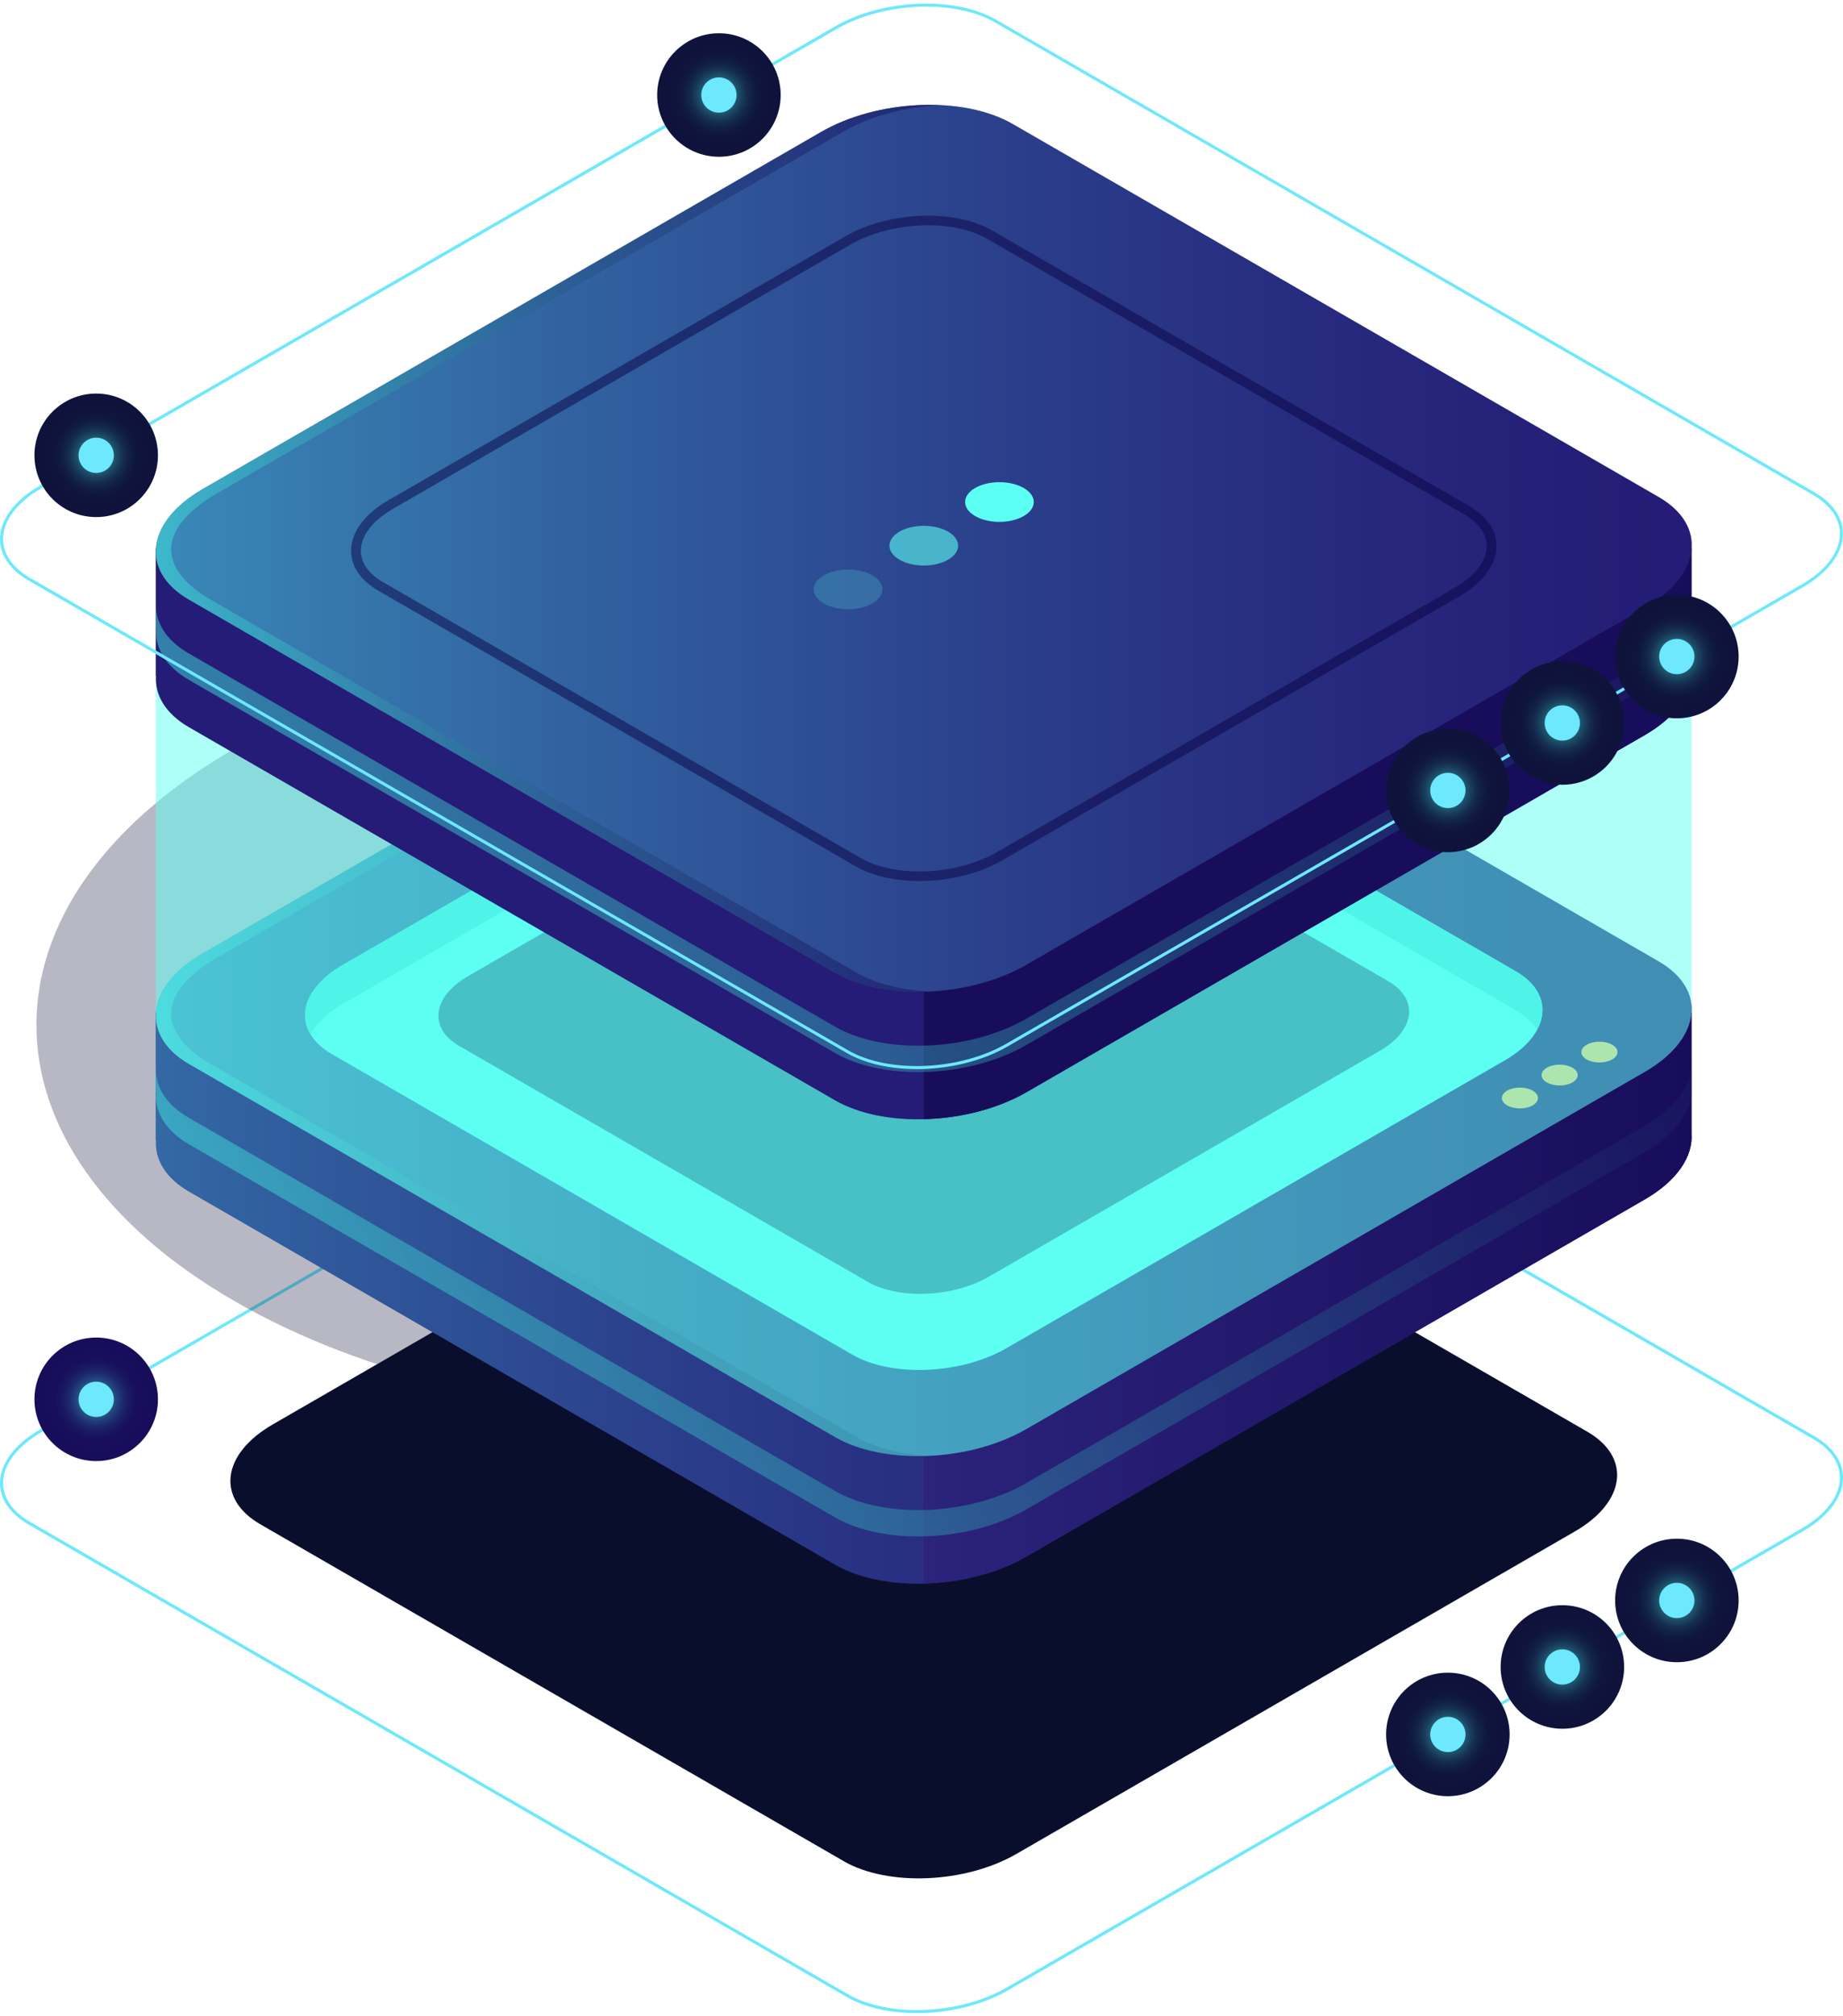 <svg width="480" height="525" viewBox="0 0 480 525" fill="none" xmlns="http://www.w3.org/2000/svg">
<g clip-path="url(#clip0_22_2624)">
<path d="M238.758 524.166C231.914 524.166 225.391 522.79 220.513 519.966L7.398 396.933C2.627 394.181 0 390.357 0 386.157C0 381.118 3.788 376.043 10.382 372.237L217.529 252.652C229.913 245.504 248.747 244.718 259.487 250.937L472.602 373.988C477.373 376.74 480 380.564 480 384.764C480 389.803 476.212 394.878 469.618 398.684L262.471 518.269C255.699 522.182 246.996 524.184 238.758 524.184V524.166ZM241.242 247.524C233.147 247.524 224.587 249.489 217.922 253.349L10.775 372.934C4.432 376.597 0.804 381.422 0.804 386.157C0.804 390.053 3.288 393.627 7.791 396.236L220.906 519.287C231.431 525.363 249.891 524.595 262.078 517.572L469.225 397.987C475.568 394.324 479.196 389.499 479.196 384.764C479.196 380.868 476.712 377.294 472.209 374.685L259.094 251.634C254.323 248.882 247.943 247.542 241.242 247.542V247.524Z" fill="#6EE8FC"/>
<path style="mix-blend-mode:lighten" opacity="0.3" d="M310.273 338.802C241.457 378.527 129.896 378.527 61.097 338.802C-7.72 299.078 -7.72 234.657 61.097 194.933C129.913 155.208 241.475 155.208 310.273 194.933C379.09 234.657 379.09 299.078 310.273 338.802Z" fill="url(#paint0_radial_22_2624)"/>
<path style="mix-blend-mode:lighten" d="M203.322 270.522C203.322 279.404 196.121 286.605 187.24 286.605C178.358 286.605 171.157 279.404 171.157 270.522C171.157 261.641 178.358 254.439 187.24 254.439C196.121 254.439 203.322 261.641 203.322 270.522Z" fill="url(#paint1_radial_22_2624)"/>
<path d="M191.832 270.523C191.832 273.06 189.777 275.115 187.24 275.115C184.702 275.115 182.647 273.06 182.647 270.523C182.647 267.985 184.702 265.93 187.24 265.93C189.777 265.93 191.832 267.985 191.832 270.523Z" fill="#6EE8FC"/>
<path style="mix-blend-mode:lighten" d="M41.136 364.356C41.136 373.238 33.934 380.439 25.053 380.439C16.172 380.439 8.97 373.238 8.97 364.356C8.97 355.475 16.172 348.273 25.053 348.273C33.934 348.273 41.136 355.475 41.136 364.356Z" fill="url(#paint2_radial_22_2624)"/>
<path d="M29.646 364.357C29.646 366.894 27.591 368.949 25.053 368.949C22.516 368.949 20.461 366.894 20.461 364.357C20.461 361.819 22.516 359.764 25.053 359.764C27.591 359.764 29.646 361.819 29.646 364.357Z" fill="#6EE8FC"/>
<path style="mix-blend-mode:lighten" d="M393.171 451.614C393.171 460.495 385.969 467.697 377.088 467.697C368.207 467.697 361.005 460.495 361.005 451.614C361.005 442.733 368.207 435.531 377.088 435.531C385.969 435.531 393.171 442.733 393.171 451.614Z" fill="url(#paint3_radial_22_2624)"/>
<path d="M381.68 451.614C381.68 454.152 379.625 456.207 377.088 456.207C374.55 456.207 372.495 454.152 372.495 451.614C372.495 449.077 374.55 447.022 377.088 447.022C379.625 447.022 381.68 449.077 381.68 451.614Z" fill="#6EE8FC"/>
<path style="mix-blend-mode:lighten" d="M422.996 434.048C422.996 442.929 415.794 450.131 406.913 450.131C398.032 450.131 390.83 442.929 390.83 434.048C390.83 425.167 398.032 417.965 406.913 417.965C415.794 417.965 422.996 425.167 422.996 434.048Z" fill="url(#paint4_radial_22_2624)"/>
<path d="M411.487 434.049C411.487 436.586 409.432 438.641 406.895 438.641C404.357 438.641 402.302 436.586 402.302 434.049C402.302 431.511 404.357 429.456 406.895 429.456C409.432 429.456 411.487 431.511 411.487 434.049Z" fill="#6EE8FC"/>
<path style="mix-blend-mode:lighten" d="M452.82 416.733C452.82 425.614 445.618 432.815 436.737 432.815C427.856 432.815 420.654 425.614 420.654 416.733C420.654 407.851 427.856 400.65 436.737 400.65C445.618 400.65 452.82 407.851 452.82 416.733Z" fill="url(#paint5_radial_22_2624)"/>
<path d="M436.719 421.326C439.256 421.326 441.312 419.27 441.312 416.733C441.312 414.197 439.256 412.141 436.719 412.141C434.183 412.141 432.127 414.197 432.127 416.733C432.127 419.27 434.183 421.326 436.719 421.326Z" fill="#6EE8FC"/>
<path d="M219.691 484.584L67.798 396.897C56.254 390.232 57.702 378.598 71.032 370.897L216.457 286.944C229.787 279.242 249.945 278.42 261.488 285.086L413.382 372.773C424.925 379.438 423.478 391.072 410.147 398.773L264.723 482.726C251.392 490.427 231.235 491.249 219.691 484.602V484.584Z" fill="#0A0E2D"/>
<path d="M440.526 295.093V263.696H359.504L263.722 208.389C250.945 201.009 228.608 201.938 213.848 210.462L121.64 263.696H40.582V296.88H40.654C40.296 301.866 43.084 306.69 49.213 310.247L217.439 407.369C230.216 414.749 252.554 413.82 267.314 405.296L428.374 312.302C436.88 307.387 440.99 301.026 440.526 295.093Z" fill="#312A91"/>
<path opacity="0.5" d="M440.526 295.093V263.696H359.504L263.722 208.389C250.945 201.009 228.608 201.938 213.848 210.462L121.64 263.696H40.582V296.88H40.654C40.296 301.866 43.084 306.69 49.213 310.247L217.439 407.369C230.216 414.749 252.554 413.82 267.314 405.296L428.374 312.302C436.88 307.387 440.99 301.026 440.526 295.093Z" fill="url(#paint6_linear_22_2624)"/>
<path d="M263.74 208.388C257.593 204.832 249.248 203.224 240.581 203.438V412.3C249.945 412.068 259.648 409.709 267.332 405.295L428.392 312.301C436.898 307.387 441.008 301.025 440.544 295.092V263.695H359.522L263.74 208.388Z" fill="url(#paint7_linear_22_2624)"/>
<path d="M217.44 374.167L49.213 277.045C36.437 269.664 38.027 256.78 52.787 248.256L213.848 155.262C228.608 146.738 250.927 145.809 263.722 153.189L431.948 250.311C444.725 257.692 443.135 270.576 428.374 279.1L267.314 372.094C252.554 380.618 230.216 381.547 217.44 374.167Z" fill="#312A91"/>
<path opacity="0.5" d="M217.44 374.167L49.213 277.045C36.437 269.664 38.027 256.78 52.787 248.256L213.848 155.262C228.608 146.738 250.927 145.809 263.722 153.189L431.948 250.311C444.725 257.692 443.135 270.576 428.374 279.1L267.314 372.094C252.554 380.618 230.216 381.547 217.44 374.167Z" fill="url(#paint8_linear_22_2624)"/>
<path d="M221.943 352.705L86.4 274.453C76.107 268.503 77.394 258.121 89.277 251.259L219.048 176.331C230.949 169.469 248.926 168.718 259.237 174.669L394.779 252.92C405.072 258.871 403.785 269.253 391.902 276.115L262.132 351.043C250.23 357.905 232.253 358.656 221.943 352.705Z" fill="#5CFFF3"/>
<path d="M89.277 261.391L219.048 186.463C230.949 179.601 248.926 178.85 259.237 184.801L394.779 263.053C397.316 264.518 399.157 266.269 400.301 268.146C403.285 262.66 401.569 256.816 394.779 252.903L259.237 174.651C248.944 168.7 230.949 169.451 219.048 176.313L89.277 251.241C80.324 256.405 77.376 263.571 80.878 269.343C82.433 266.502 85.221 263.732 89.277 261.391Z" fill="#42E8E0"/>
<path opacity="0.5" d="M223.104 374.166L54.86 277.044C42.083 269.664 39.028 258.817 58.434 248.256L219.494 155.262C226.75 151.062 235.845 148.721 244.727 148.292C234.166 147.81 222.657 150.169 213.848 155.262L52.805 248.256C38.045 256.78 36.437 269.664 49.231 277.044L217.457 374.166C223.962 377.919 232.915 379.509 242.1 379.063C234.97 378.741 228.251 377.133 223.104 374.166Z" fill="url(#paint9_linear_22_2624)"/>
<path opacity="0.5" d="M428.392 293.145L267.332 386.14C252.571 394.664 230.234 395.593 217.457 388.213L49.213 291.073C43.066 287.534 40.279 282.709 40.654 277.706H40.582V284.586H40.654C40.296 289.571 43.084 294.396 49.213 297.952L217.439 395.075C230.216 402.455 252.554 401.526 267.314 393.002L428.374 300.007C436.88 295.093 440.99 288.732 440.526 282.799V275.919C441.008 281.852 436.898 288.213 428.374 293.128L428.392 293.145Z" fill="url(#paint10_linear_22_2624)"/>
<path d="M399.175 283.979C401.016 285.033 401.016 286.766 399.175 287.821C397.335 288.875 394.368 288.875 392.528 287.821C390.687 286.766 390.687 285.051 392.528 283.979C394.368 282.924 397.335 282.924 399.175 283.979Z" fill="#FCCC6B"/>
<path d="M409.522 278.01C411.362 279.065 411.362 280.78 409.522 281.852C407.681 282.907 404.715 282.907 402.874 281.852C401.034 280.798 401.034 279.083 402.874 278.01C404.715 276.956 407.681 276.956 409.522 278.01Z" fill="#FCCC6B"/>
<path d="M419.886 272.024C421.727 273.078 421.727 274.793 419.886 275.866C418.046 276.92 415.079 276.92 413.239 275.866C411.398 274.811 411.398 273.096 413.239 272.024C415.079 270.969 418.046 270.969 419.886 272.024Z" fill="#FCCC6B"/>
<path opacity="0.5" d="M225.963 333.745L119.638 272.363C111.561 267.699 112.58 259.55 121.908 254.171L223.694 195.398C233.022 190.019 247.139 189.429 255.216 194.093L361.541 255.476C369.618 260.14 368.6 268.288 359.272 273.667L257.486 332.441C248.158 337.82 234.04 338.409 225.963 333.745Z" fill="#0B0244"/>
<path opacity="0.5" d="M440.526 263.678C440.579 263.088 440.579 262.481 440.526 261.891V174.168L301.159 174.794L263.722 153.189C250.945 145.809 228.608 146.738 213.848 155.262L179.055 175.348L40.582 175.955V263.678H40.654C40.296 268.664 43.084 273.488 49.213 277.045L217.439 374.167C230.216 381.547 252.554 380.618 267.314 372.094L428.374 279.1C436.04 274.668 440.133 269.075 440.526 263.66V263.678Z" fill="#5CFFF3"/>
<path d="M440.526 174.186V142.789H359.504L263.722 87.482C250.945 80.101 228.608 81.031 213.848 89.555L121.64 142.789H40.582V175.973H40.654C40.296 180.958 43.084 185.783 49.213 189.339L217.439 286.462C230.216 293.842 252.554 292.913 267.314 284.389L428.374 191.394C436.88 186.48 440.99 180.119 440.526 174.186Z" fill="#312A91"/>
<path opacity="0.5" d="M440.526 174.186V142.789H359.504L263.722 87.482C250.945 80.101 228.608 81.031 213.848 89.555L121.64 142.789H40.582V175.973H40.654C40.296 180.958 43.084 185.783 49.213 189.339L217.439 286.462C230.216 293.842 252.554 292.913 267.314 284.389L428.374 191.394C436.88 186.48 440.99 180.119 440.526 174.186Z" fill="url(#paint11_linear_22_2624)"/>
<path d="M263.74 87.481C257.593 83.925 249.248 82.317 240.581 82.532V291.394C249.945 291.161 259.648 288.802 267.332 284.389L428.392 191.394C436.898 186.48 441.008 180.118 440.544 174.186V142.788H359.522L263.74 87.481Z" fill="url(#paint12_linear_22_2624)"/>
<path d="M217.439 253.277L49.213 156.137C36.436 148.757 38.027 135.873 52.787 127.349L213.865 34.355C228.626 25.831 250.945 24.902 263.74 32.282L431.966 129.404C444.743 136.784 443.152 149.668 428.392 158.192L267.332 251.187C252.571 259.711 230.234 260.64 217.457 253.26L217.439 253.277Z" fill="#312A91"/>
<path opacity="0.5" d="M217.439 253.277L49.213 156.137C36.436 148.757 38.027 135.873 52.787 127.349L213.865 34.355C228.626 25.831 250.945 24.902 263.74 32.282L431.966 129.404C444.743 136.784 443.152 149.668 428.392 158.192L267.332 251.187C252.571 259.711 230.234 260.64 217.457 253.26L217.439 253.277Z" fill="url(#paint13_linear_22_2624)"/>
<path opacity="0.5" d="M223.104 253.278L54.86 156.138C42.083 148.758 39.027 137.911 58.434 127.35L219.512 34.355C226.767 30.156 235.863 27.815 244.744 27.386C234.183 26.904 222.675 29.262 213.865 34.355L52.805 127.35C38.044 135.874 36.436 148.758 49.231 156.138L217.457 253.26C223.962 257.013 232.914 258.603 242.099 258.156C234.969 257.835 228.25 256.227 223.104 253.26V253.278Z" fill="url(#paint14_linear_22_2624)"/>
<path opacity="0.5" d="M428.392 172.238L267.332 265.232C252.571 273.756 230.234 274.686 217.457 267.305L49.213 170.165C43.066 166.627 40.279 161.802 40.654 156.799H40.582V163.679H40.654C40.296 168.682 43.084 173.489 49.213 177.045L217.439 274.167C230.216 281.548 252.554 280.618 267.314 272.094L428.374 179.1C436.88 174.186 440.99 167.824 440.526 161.892V155.012C441.008 160.944 436.898 167.306 428.374 172.22L428.392 172.238Z" fill="url(#paint15_linear_22_2624)"/>
<path opacity="0.2" d="M227.214 149.811C230.716 151.831 230.716 155.101 227.214 157.12C223.711 159.139 218.065 159.139 214.562 157.12C211.06 155.101 211.06 151.831 214.562 149.811C218.065 147.792 223.711 147.792 227.214 149.811Z" fill="#5CFFF3"/>
<path opacity="0.6" d="M246.924 138.428C250.409 140.447 250.409 143.717 246.924 145.736C243.422 147.756 237.775 147.756 234.273 145.736C230.77 143.717 230.77 140.447 234.273 138.428C237.775 136.408 243.422 136.408 246.924 138.428Z" fill="#5CFFF3"/>
<path d="M266.617 127.063C270.12 129.083 270.12 132.353 266.617 134.372C263.115 136.391 257.468 136.391 253.965 134.372C250.481 132.353 250.481 129.083 253.965 127.063C257.468 125.044 263.115 125.044 266.617 127.063Z" fill="#5CFFF3"/>
<path opacity="0.5" d="M239.491 229.403C233.254 229.403 227.285 228.134 222.854 225.579L98.462 153.76C93.941 151.151 91.439 147.47 91.439 143.414C91.439 138.607 94.96 133.818 101.107 130.28L220.191 61.517C231.431 55.03 248.551 54.333 258.325 59.98L382.717 131.799C387.238 134.407 389.74 138.089 389.74 142.145C389.74 146.952 386.219 151.741 380.072 155.279L260.988 224.042C254.859 227.581 246.978 229.403 239.491 229.403ZM224.105 223.381C233.183 228.635 249.158 227.938 259.719 221.844L378.803 153.081C384.129 150.008 387.202 146.005 387.202 142.145C387.202 139.036 385.165 136.141 381.466 133.996L257.074 62.178C247.997 56.924 232.021 57.621 221.46 63.715L102.376 132.478C97.033 135.551 93.977 139.536 93.977 143.414C93.977 146.523 96.014 149.418 99.731 151.562L224.123 223.381H224.105Z" fill="#0B0244"/>
<path d="M238.758 278.366C231.914 278.366 225.391 276.99 220.513 274.167L7.398 151.134C2.627 148.382 0 144.557 0 140.358C0 135.319 3.788 130.244 10.382 126.438L217.511 6.853C229.895 -0.295 248.729 -1.081 259.469 5.138L472.584 128.189C477.355 130.941 479.982 134.765 479.982 138.964C479.982 144.004 476.194 149.079 469.6 152.885L262.453 272.469C255.681 276.383 246.978 278.384 238.74 278.384L238.758 278.366ZM241.242 1.724C233.147 1.724 224.587 3.69 217.922 7.55L10.775 127.134C4.432 130.798 0.804 135.623 0.804 140.358C0.804 144.254 3.288 147.828 7.791 150.437L220.906 273.488C231.431 279.564 249.909 278.795 262.078 271.772L469.225 152.188C475.568 148.525 479.196 143.7 479.196 138.964C479.196 135.069 476.712 131.495 472.209 128.886L259.094 5.817C254.323 3.065 247.943 1.724 241.242 1.724Z" fill="#6EE8FC"/>
<path style="mix-blend-mode:lighten" d="M203.322 24.741C203.322 33.622 196.121 40.823 187.24 40.823C178.358 40.823 171.157 33.622 171.157 24.741C171.157 15.859 178.358 8.658 187.24 8.658C196.121 8.658 203.322 15.859 203.322 24.741Z" fill="url(#paint16_radial_22_2624)"/>
<path d="M191.832 24.741C191.832 27.279 189.777 29.334 187.24 29.334C184.702 29.334 182.647 27.279 182.647 24.741C182.647 22.203 184.702 20.148 187.24 20.148C189.777 20.148 191.832 22.203 191.832 24.741Z" fill="#6EE8FC"/>
<path style="mix-blend-mode:lighten" d="M41.136 118.557C41.136 127.438 33.934 134.64 25.053 134.64C16.172 134.64 8.97 127.438 8.97 118.557C8.97 109.676 16.172 102.474 25.053 102.474C33.934 102.474 41.136 109.676 41.136 118.557Z" fill="url(#paint17_radial_22_2624)"/>
<path d="M29.646 118.557C29.646 121.095 27.591 123.15 25.053 123.15C22.516 123.15 20.461 121.095 20.461 118.557C20.461 116.02 22.516 113.965 25.053 113.965C27.591 113.965 29.646 116.02 29.646 118.557Z" fill="#6EE8FC"/>
<path style="mix-blend-mode:lighten" d="M393.171 205.815C393.171 214.696 385.969 221.898 377.088 221.898C368.207 221.898 361.005 214.696 361.005 205.815C361.005 196.934 368.207 189.732 377.088 189.732C385.969 189.732 393.171 196.934 393.171 205.815Z" fill="url(#paint18_radial_22_2624)"/>
<path d="M381.68 205.816C381.68 208.353 379.625 210.408 377.088 210.408C374.55 210.408 372.495 208.353 372.495 205.816C372.495 203.278 374.55 201.223 377.088 201.223C379.625 201.223 381.68 203.278 381.68 205.816Z" fill="#6EE8FC"/>
<path style="mix-blend-mode:lighten" d="M422.996 188.249C422.996 197.13 415.794 204.332 406.913 204.332C398.032 204.332 390.83 197.13 390.83 188.249C390.83 179.368 398.032 172.166 406.913 172.166C415.794 172.166 422.996 179.368 422.996 188.249Z" fill="url(#paint19_radial_22_2624)"/>
<path d="M411.487 188.249C411.487 190.787 409.432 192.842 406.895 192.842C404.357 192.842 402.302 190.787 402.302 188.249C402.302 185.712 404.357 183.657 406.895 183.657C409.432 183.657 411.487 185.712 411.487 188.249Z" fill="#6EE8FC"/>
<path style="mix-blend-mode:lighten" d="M452.82 170.951C452.82 179.833 445.618 187.034 436.737 187.034C427.856 187.034 420.654 179.833 420.654 170.951C420.654 162.07 427.856 154.869 436.737 154.869C445.618 154.869 452.82 162.07 452.82 170.951Z" fill="url(#paint20_radial_22_2624)"/>
<path d="M441.312 170.951C441.312 173.489 439.257 175.544 436.719 175.544C434.182 175.544 432.127 173.489 432.127 170.951C432.127 168.414 434.182 166.359 436.719 166.359C439.257 166.359 441.312 168.414 441.312 170.951Z" fill="#6EE8FC"/>
</g>
<defs>
<radialGradient id="paint0_radial_22_2624" cx="0" cy="0" r="1" gradientUnits="userSpaceOnUse" gradientTransform="translate(444.158 418.891) rotate(30) scale(143.87 125.167)">
<stop stop-color="#42E8E0"/>
<stop offset="0.01" stop-color="#3FDED8"/>
<stop offset="0.09" stop-color="#34AFB3"/>
<stop offset="0.17" stop-color="#2A8593"/>
<stop offset="0.26" stop-color="#216178"/>
<stop offset="0.35" stop-color="#1A4561"/>
<stop offset="0.44" stop-color="#152E50"/>
<stop offset="0.54" stop-color="#111F44"/>
<stop offset="0.66" stop-color="#0F153D"/>
<stop offset="0.82" stop-color="#0F133B"/>
</radialGradient>
<radialGradient id="paint1_radial_22_2624" cx="0" cy="0" r="1" gradientUnits="userSpaceOnUse" gradientTransform="translate(187.24 270.522) scale(16.083)">
<stop stop-color="#42E8E0"/>
<stop offset="0.02" stop-color="#3FD8D6"/>
<stop offset="0.1" stop-color="#35A9B9"/>
<stop offset="0.18" stop-color="#2D7FA0"/>
<stop offset="0.26" stop-color="#275B8A"/>
<stop offset="0.35" stop-color="#213F79"/>
<stop offset="0.44" stop-color="#1D286B"/>
<stop offset="0.54" stop-color="#1A1962"/>
<stop offset="0.66" stop-color="#180F5C"/>
<stop offset="0.82" stop-color="#180D5B"/>
</radialGradient>
<radialGradient id="paint2_radial_22_2624" cx="0" cy="0" r="1" gradientUnits="userSpaceOnUse" gradientTransform="translate(25.053 364.356) scale(16.083)">
<stop stop-color="#42E8E0"/>
<stop offset="0.02" stop-color="#3FD8D6"/>
<stop offset="0.1" stop-color="#35A9B9"/>
<stop offset="0.18" stop-color="#2D7FA0"/>
<stop offset="0.26" stop-color="#275B8A"/>
<stop offset="0.35" stop-color="#213F79"/>
<stop offset="0.44" stop-color="#1D286B"/>
<stop offset="0.54" stop-color="#1A1962"/>
<stop offset="0.66" stop-color="#180F5C"/>
<stop offset="0.82" stop-color="#180D5B"/>
</radialGradient>
<radialGradient id="paint3_radial_22_2624" cx="0" cy="0" r="1" gradientUnits="userSpaceOnUse" gradientTransform="translate(377.088 451.614) scale(16.083 16.083)">
<stop stop-color="#42E8E0"/>
<stop offset="0.01" stop-color="#3FDED8"/>
<stop offset="0.09" stop-color="#34AFB3"/>
<stop offset="0.17" stop-color="#2A8593"/>
<stop offset="0.26" stop-color="#216178"/>
<stop offset="0.35" stop-color="#1A4561"/>
<stop offset="0.44" stop-color="#152E50"/>
<stop offset="0.54" stop-color="#111F44"/>
<stop offset="0.66" stop-color="#0F153D"/>
<stop offset="0.82" stop-color="#0F133B"/>
</radialGradient>
<radialGradient id="paint4_radial_22_2624" cx="0" cy="0" r="1" gradientUnits="userSpaceOnUse" gradientTransform="translate(406.913 434.048) scale(16.083)">
<stop stop-color="#42E8E0"/>
<stop offset="0.01" stop-color="#3FDED8"/>
<stop offset="0.09" stop-color="#34AFB3"/>
<stop offset="0.17" stop-color="#2A8593"/>
<stop offset="0.26" stop-color="#216178"/>
<stop offset="0.35" stop-color="#1A4561"/>
<stop offset="0.44" stop-color="#152E50"/>
<stop offset="0.54" stop-color="#111F44"/>
<stop offset="0.66" stop-color="#0F153D"/>
<stop offset="0.82" stop-color="#0F133B"/>
</radialGradient>
<radialGradient id="paint5_radial_22_2624" cx="0" cy="0" r="1" gradientUnits="userSpaceOnUse" gradientTransform="translate(436.719 416.733) scale(16.083)">
<stop stop-color="#42E8E0"/>
<stop offset="0.01" stop-color="#3FDED8"/>
<stop offset="0.09" stop-color="#34AFB3"/>
<stop offset="0.17" stop-color="#2A8593"/>
<stop offset="0.26" stop-color="#216178"/>
<stop offset="0.35" stop-color="#1A4561"/>
<stop offset="0.44" stop-color="#152E50"/>
<stop offset="0.54" stop-color="#111F44"/>
<stop offset="0.66" stop-color="#0F153D"/>
<stop offset="0.82" stop-color="#0F133B"/>
</radialGradient>
<linearGradient id="paint6_linear_22_2624" x1="-47.819" y1="307.87" x2="352.16" y2="307.87" gradientUnits="userSpaceOnUse">
<stop stop-color="#42E8E0"/>
<stop offset="0.1" stop-color="#3CC9CD"/>
<stop offset="0.34" stop-color="#2F87A5"/>
<stop offset="0.56" stop-color="#255285"/>
<stop offset="0.75" stop-color="#1E2C6E"/>
<stop offset="0.91" stop-color="#191560"/>
<stop offset="1" stop-color="#180D5B"/>
</linearGradient>
<linearGradient id="paint7_linear_22_2624" x1="240.581" y1="307.851" x2="440.561" y2="307.851" gradientUnits="userSpaceOnUse">
<stop stop-color="#2B237C"/>
<stop offset="1" stop-color="#180D5B"/>
</linearGradient>
<linearGradient id="paint8_linear_22_2624" x1="40.582" y1="263.678" x2="440.597" y2="263.678" gradientUnits="userSpaceOnUse">
<stop stop-color="#42E8E0"/>
<stop offset="0.1" stop-color="#3CC9CD"/>
<stop offset="0.34" stop-color="#2F87A5"/>
<stop offset="0.56" stop-color="#255285"/>
<stop offset="0.75" stop-color="#1E2C6E"/>
<stop offset="0.91" stop-color="#191560"/>
<stop offset="1" stop-color="#180D5B"/>
</linearGradient>
<linearGradient id="paint9_linear_22_2624" x1="40.582" y1="263.695" x2="244.744" y2="263.695" gradientUnits="userSpaceOnUse">
<stop stop-color="#42E8E0"/>
<stop offset="0.1" stop-color="#3CC9CD"/>
<stop offset="0.34" stop-color="#2F87A5"/>
<stop offset="0.56" stop-color="#255285"/>
<stop offset="0.75" stop-color="#1E2C6E"/>
<stop offset="0.91" stop-color="#191560"/>
<stop offset="1" stop-color="#180D5B"/>
</linearGradient>
<linearGradient id="paint10_linear_22_2624" x1="94.996" y1="380.082" x2="429.804" y2="161.231" gradientUnits="userSpaceOnUse">
<stop stop-color="#42E8E0"/>
<stop offset="0.1" stop-color="#3CC9CD"/>
<stop offset="0.34" stop-color="#2F87A5"/>
<stop offset="0.56" stop-color="#255285"/>
<stop offset="0.75" stop-color="#1E2C6E"/>
<stop offset="0.91" stop-color="#191560"/>
<stop offset="1" stop-color="#180D5B"/>
</linearGradient>
<linearGradient id="paint11_linear_22_2624" x1="1.78569e-05" y1="186.963" x2="1.787" y2="186.963" gradientUnits="userSpaceOnUse">
<stop stop-color="#42E8E0"/>
<stop offset="0.1" stop-color="#3CC9CD"/>
<stop offset="0.34" stop-color="#2F87A5"/>
<stop offset="0.56" stop-color="#255285"/>
<stop offset="0.75" stop-color="#1E2C6E"/>
<stop offset="0.91" stop-color="#191560"/>
<stop offset="1" stop-color="#180D5B"/>
</linearGradient>
<linearGradient id="paint12_linear_22_2624" x1="1.12043e-05" y1="186.963" x2="1.787" y2="186.963" gradientUnits="userSpaceOnUse">
<stop stop-color="#2B237C"/>
<stop offset="1" stop-color="#180D5B"/>
</linearGradient>
<linearGradient id="paint13_linear_22_2624" x1="40.582" y1="142.789" x2="440.597" y2="142.789" gradientUnits="userSpaceOnUse">
<stop stop-color="#42E8E0"/>
<stop offset="0.1" stop-color="#3CC9CD"/>
<stop offset="0.34" stop-color="#2F87A5"/>
<stop offset="0.56" stop-color="#255285"/>
<stop offset="0.75" stop-color="#1E2C6E"/>
<stop offset="0.91" stop-color="#191560"/>
<stop offset="1" stop-color="#180D5B"/>
</linearGradient>
<linearGradient id="paint14_linear_22_2624" x1="40.582" y1="142.789" x2="244.744" y2="142.789" gradientUnits="userSpaceOnUse">
<stop stop-color="#42E8E0"/>
<stop offset="0.1" stop-color="#3CC9CD"/>
<stop offset="0.34" stop-color="#2F87A5"/>
<stop offset="0.56" stop-color="#255285"/>
<stop offset="0.75" stop-color="#1E2C6E"/>
<stop offset="0.91" stop-color="#191560"/>
<stop offset="1" stop-color="#180D5B"/>
</linearGradient>
<linearGradient id="paint15_linear_22_2624" x1="94.996" y1="259.175" x2="429.804" y2="40.341" gradientUnits="userSpaceOnUse">
<stop stop-color="#42E8E0"/>
<stop offset="0.1" stop-color="#3CC9CD"/>
<stop offset="0.34" stop-color="#2F87A5"/>
<stop offset="0.56" stop-color="#255285"/>
<stop offset="0.75" stop-color="#1E2C6E"/>
<stop offset="0.91" stop-color="#191560"/>
<stop offset="1" stop-color="#180D5B"/>
</linearGradient>
<radialGradient id="paint16_radial_22_2624" cx="0" cy="0" r="1" gradientUnits="userSpaceOnUse" gradientTransform="translate(187.24 24.741) scale(16.083)">
<stop stop-color="#42E8E0"/>
<stop offset="0.01" stop-color="#3FDED8"/>
<stop offset="0.09" stop-color="#34AFB3"/>
<stop offset="0.17" stop-color="#2A8593"/>
<stop offset="0.26" stop-color="#216178"/>
<stop offset="0.35" stop-color="#1A4561"/>
<stop offset="0.44" stop-color="#152E50"/>
<stop offset="0.54" stop-color="#111F44"/>
<stop offset="0.66" stop-color="#0F153D"/>
<stop offset="0.82" stop-color="#0F133B"/>
</radialGradient>
<radialGradient id="paint17_radial_22_2624" cx="0" cy="0" r="1" gradientUnits="userSpaceOnUse" gradientTransform="translate(25.053 118.557) scale(16.083)">
<stop stop-color="#42E8E0"/>
<stop offset="0.01" stop-color="#3FDED8"/>
<stop offset="0.09" stop-color="#34AFB3"/>
<stop offset="0.17" stop-color="#2A8593"/>
<stop offset="0.26" stop-color="#216178"/>
<stop offset="0.35" stop-color="#1A4561"/>
<stop offset="0.44" stop-color="#152E50"/>
<stop offset="0.54" stop-color="#111F44"/>
<stop offset="0.66" stop-color="#0F153D"/>
<stop offset="0.82" stop-color="#0F133B"/>
</radialGradient>
<radialGradient id="paint18_radial_22_2624" cx="0" cy="0" r="1" gradientUnits="userSpaceOnUse" gradientTransform="translate(377.088 205.815) scale(16.083)">
<stop stop-color="#42E8E0"/>
<stop offset="0.01" stop-color="#3FDED8"/>
<stop offset="0.09" stop-color="#34AFB3"/>
<stop offset="0.17" stop-color="#2A8593"/>
<stop offset="0.26" stop-color="#216178"/>
<stop offset="0.35" stop-color="#1A4561"/>
<stop offset="0.44" stop-color="#152E50"/>
<stop offset="0.54" stop-color="#111F44"/>
<stop offset="0.66" stop-color="#0F153D"/>
<stop offset="0.82" stop-color="#0F133B"/>
</radialGradient>
<radialGradient id="paint19_radial_22_2624" cx="0" cy="0" r="1" gradientUnits="userSpaceOnUse" gradientTransform="translate(406.913 188.249) scale(16.083)">
<stop stop-color="#42E8E0"/>
<stop offset="0.01" stop-color="#3FDED8"/>
<stop offset="0.09" stop-color="#34AFB3"/>
<stop offset="0.17" stop-color="#2A8593"/>
<stop offset="0.26" stop-color="#216178"/>
<stop offset="0.35" stop-color="#1A4561"/>
<stop offset="0.44" stop-color="#152E50"/>
<stop offset="0.54" stop-color="#111F44"/>
<stop offset="0.66" stop-color="#0F153D"/>
<stop offset="0.82" stop-color="#0F133B"/>
</radialGradient>
<radialGradient id="paint20_radial_22_2624" cx="0" cy="0" r="1" gradientUnits="userSpaceOnUse" gradientTransform="translate(436.719 170.951) scale(16.083)">
<stop stop-color="#42E8E0"/>
<stop offset="0.01" stop-color="#3FDED8"/>
<stop offset="0.09" stop-color="#34AFB3"/>
<stop offset="0.17" stop-color="#2A8593"/>
<stop offset="0.26" stop-color="#216178"/>
<stop offset="0.35" stop-color="#1A4561"/>
<stop offset="0.44" stop-color="#152E50"/>
<stop offset="0.54" stop-color="#111F44"/>
<stop offset="0.66" stop-color="#0F153D"/>
<stop offset="0.82" stop-color="#0F133B"/>
</radialGradient>
<clipPath id="clip0_22_2624">
<rect width="480" height="523.227" fill="white" transform="translate(0 0.938)"/>
</clipPath>
</defs>
</svg>
